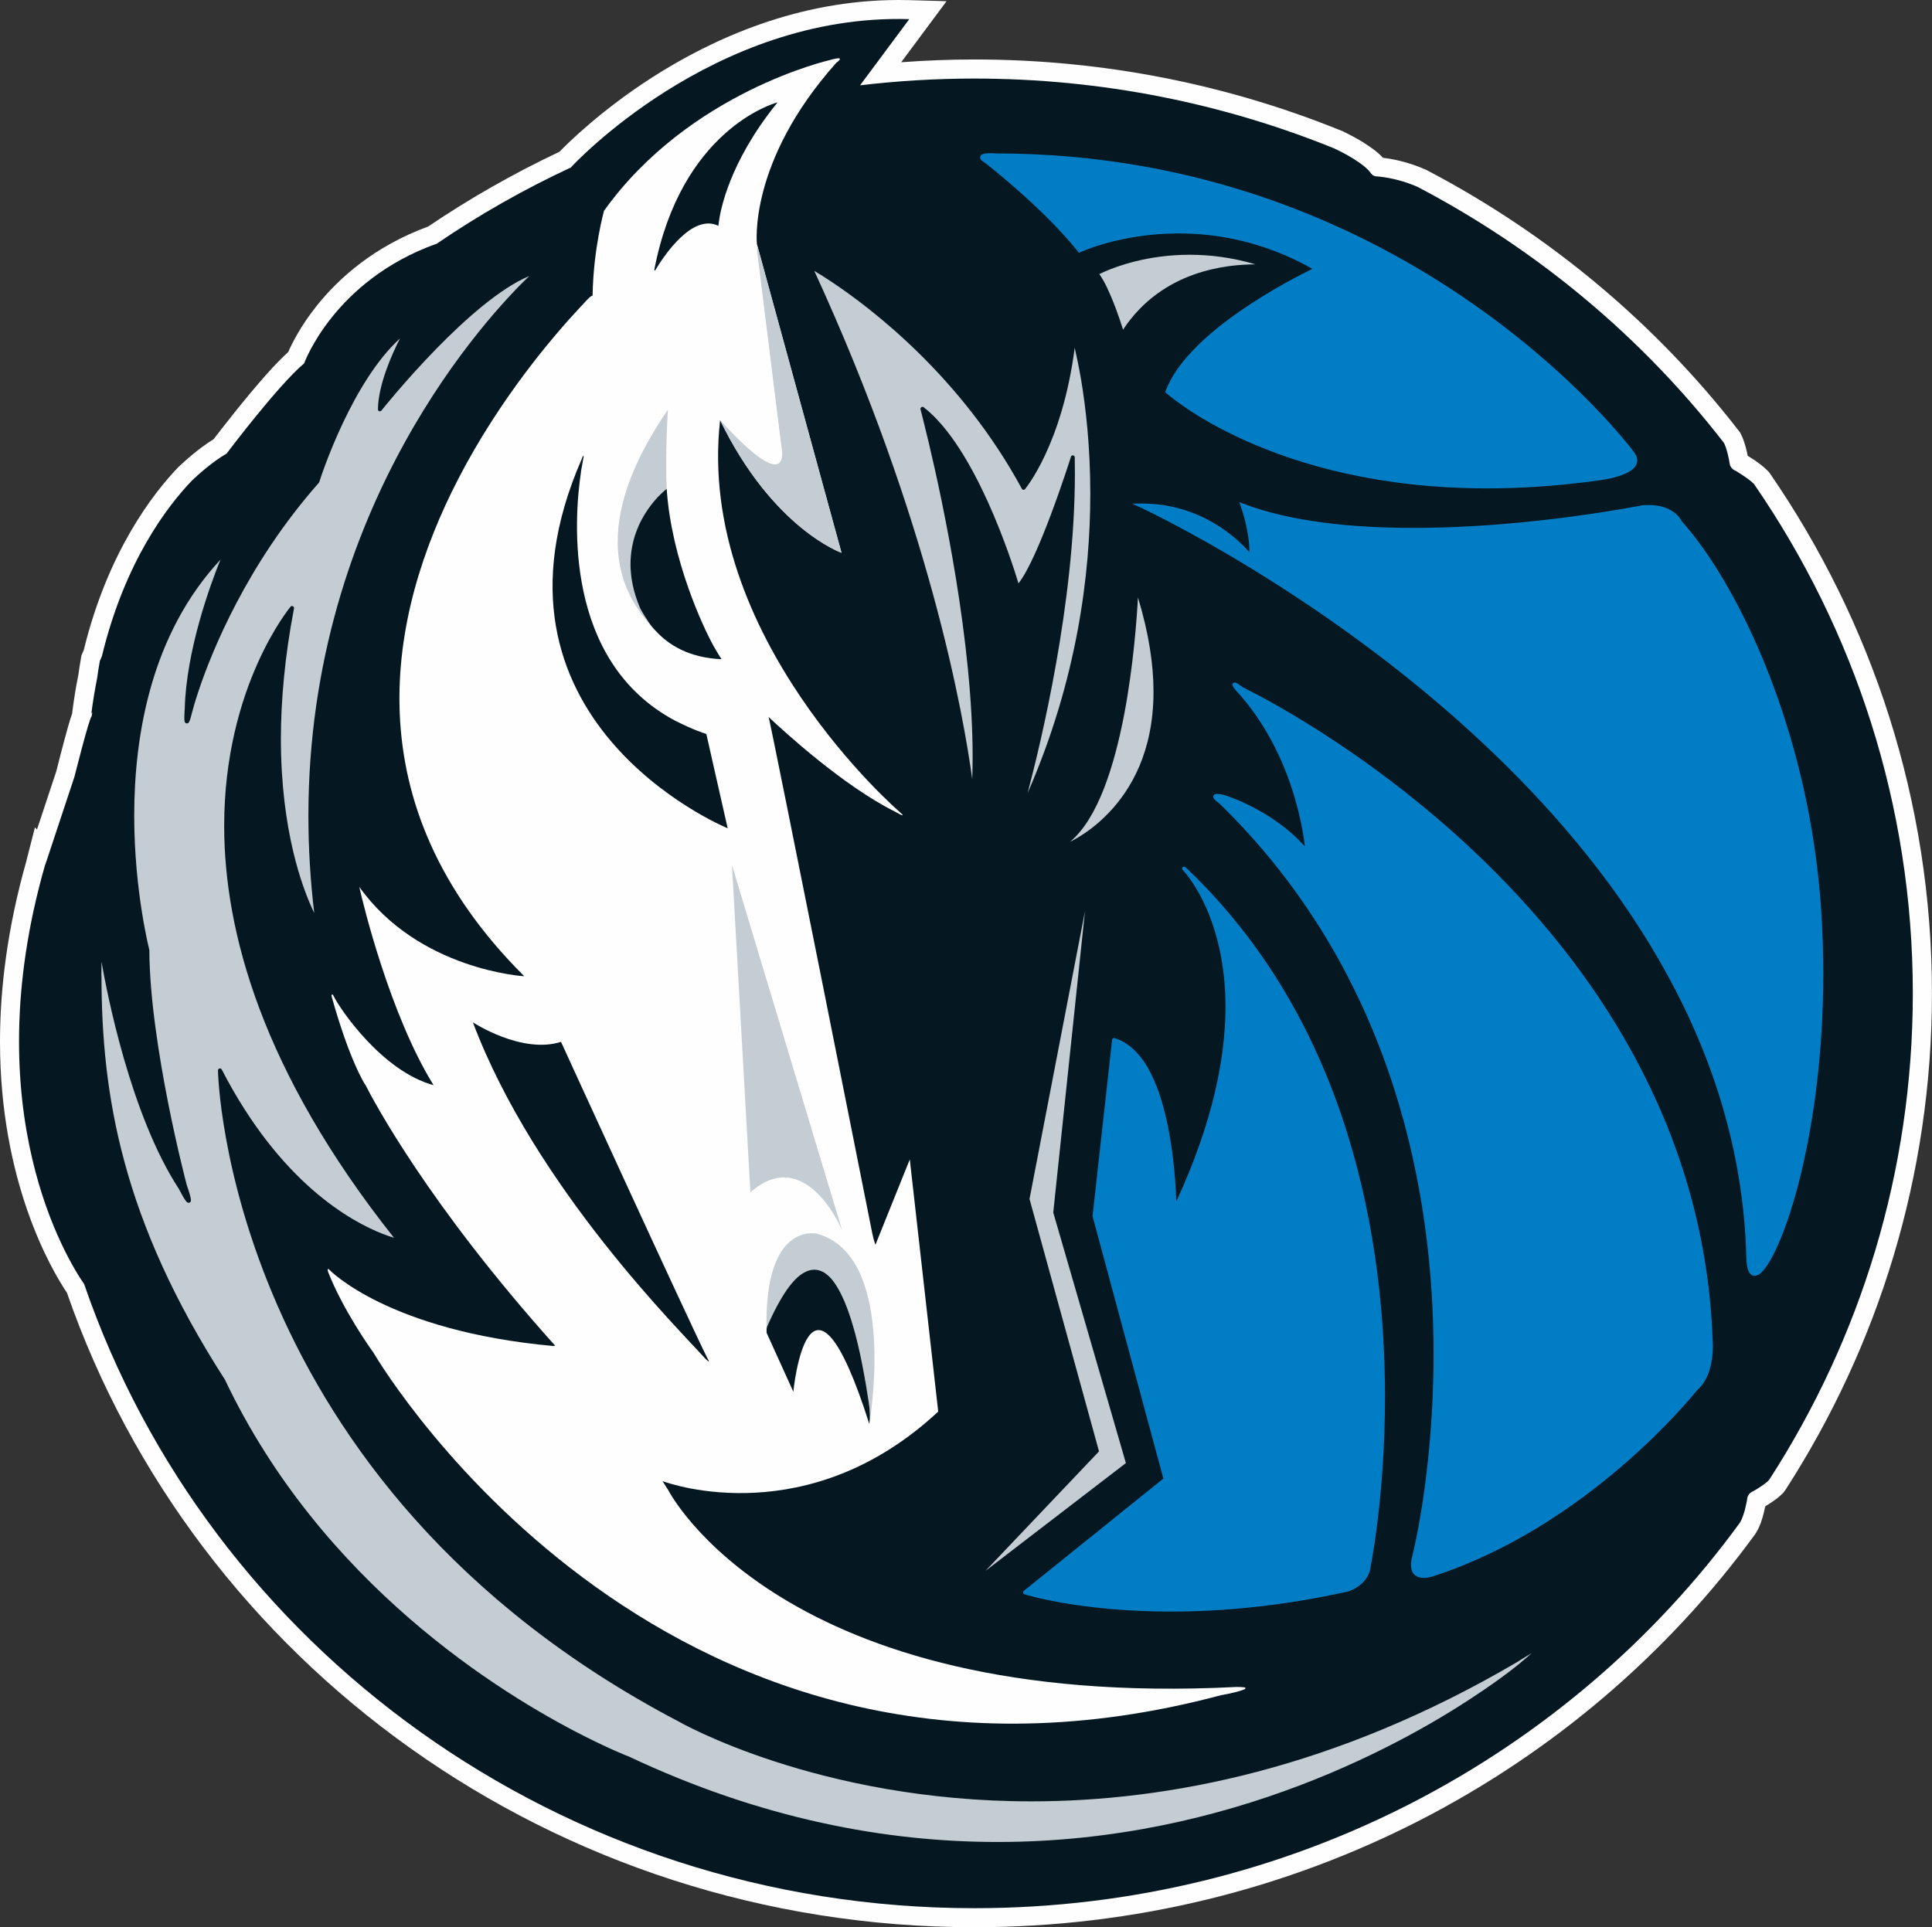 <?xml version="1.0" encoding="UTF-8"?>
<svg id="Ebene_1" xmlns="http://www.w3.org/2000/svg" version="1.1" viewBox="0 0 403.75 402.85">
  <rect x="0" y="0" width="403.75" height="402.85" fill="#333333" stroke="none"/>
  <!-- Generator: Adobe Illustrator 29.7.1, SVG Export Plug-In . SVG Version: 2.1.1 Build 8)  -->
  <defs>
    <style>
      .st0 {
        fill: none;
      }

      .st1 {
        fill: #051821;
      }

      .st2 {
        fill: #007dc5;
      }

      .st3 {
        fill: #fefefe;
      }

      .st4 {
        fill: #c4cdd3;
      }
    </style>
  </defs>
  <path class="st3" d="M14,270.23c-3.23-4.8-14-23.07-14-52.51,0-11.05,1.53-23.66,5.5-37.7.04-.09.05-.17.06-.27l1.74-6.8.43.43.83-2.49c1.39-4.19,2.85-8.6,3.19-9.63.23-.9,1.5-5.95,2.5-9.46.3-1.05.56-1.91.83-2.66l.06-.5c.32-2.61.74-5.13,1.23-7.56.18-1.3.39-2.55.57-3.62l.08-.47.19-.43c.11-.29.22-.51.3-.7,5.02-20.52,14.43-32.66,19.72-38.19l.07-.06.06-.06c1.03-.96,3.94-3.68,7.29-5.76,1.54-2.02,6.54-8.49,11.12-13.64,1.56-1.73,3.06-3.3,4.46-4.57.76-1.74,2.58-5.45,6.01-9.73,4.53-5.67,11.94-12.36,23.25-16.51,8.68-5.88,17.88-11.11,27.43-15.62,1.82-1.88,8.75-8.73,19.51-15.63C148.93,8.11,166.71.01,187.74,0c.8,0,1.61.01,2.41.03l7.66.22-9.48,12.76c5.04-.37,10.14-.58,15.3-.58,27.19,0,53.14,5.32,76.76,14.92l.11.04.1.04c.92.45,2.56,1.27,4.24,2.3,1.43.93,2.89,1.85,4.17,3.26,1.62.18,5.08.75,8.96,2.48l.11.05.1.05c25.58,13.41,47.85,32.07,65.24,54.54l.16.19.12.23c.27.46.96,1.84,1.54,4.75.29.18.71.45,1.17.74.94.64,1.98,1.35,3.01,2.39l.23.24.2.26c21.39,31.07,33.89,68.49,33.89,108.73,0,38.13-11.23,73.76-30.65,103.83l-.07.1-.07.09c-.31.41-.45.54-.74.8-.25.26-.56.52-.97.83-.58.45-1.35.97-2.33,1.56-.08.37-.19.87-.33,1.42-.32,1.22-.69,2.63-1.65,4.2l-.05.08-.07.1c-36.26,49.77-95.87,82.18-163.19,82.18-88.05,0-162.86-55.45-189.63-132.62"/>
  <path class="st1" d="M366.57,101.19c-1.15-1.19-3.86-2.79-3.86-2.79-1-.37-1.2-1.28-1.2-1.28-.54-3.37-1.25-4.56-1.25-4.56-17.04-22.01-38.87-40.3-63.94-53.46-4.48-2.01-8.51-2.22-8.51-2.22-.9.02-1.33-.69-1.33-.69-1.48-2.09-5.93-4.36-7.61-5.15-23.17-9.41-48.6-14.62-75.26-14.62-8.1,0-16.05.49-23.87,1.41l10.28-13.83c-41.13-1.23-70.66,30.93-70.66,30.93l.02.04c-9.86,4.58-19.31,9.95-28.21,16.04l.02-.05c-21.44,7.69-27.63,24.99-27.63,24.99-5.44,4.55-16.2,18.85-16.2,18.85-3.09,1.78-6.29,4.72-7.25,5.65-4.94,5.14-13.99,16.73-18.81,36.69-.12.32-.28.64-.43.99-.19,1.1-.41,2.36-.57,3.6-.47,2.38-.88,4.83-1.21,7.39l.2-.27c-.07.54-.14.86-.14.86-.5.33-3.59,12.64-3.59,12.64-.5,1.55-6.1,18.4-6.1,18.4l-.04-.03s-.01.07-.01.1c-14.75,51.53,4.84,82.78,8.18,87.59,26.04,75.81,99.49,130.44,186.02,130.44,66.03,0,124.43-31.8,159.97-80.54,1.01-1.6,1.52-4.82,1.52-4.82.03-1.07.83-1.55.83-1.55,2.74-1.48,3.69-2.49,3.8-2.64,19.03-29.45,30.01-64.3,30.01-101.67,0-39.41-12.23-76.02-33.18-106.45"/>
  <path class="st3" d="M121.31,64.15c.51-.54.98-1.03,1.38-1.48.67-.68.91-.85,1-.8.05-.04.1-.08.15-.12.17-9.81,2.39-17.69,2.39-17.69,17.82-24.91,47.25-31.52,47.25-31.52,3.66-1.04,1.3.57,1.3.57-18.53,20.76-16.6,37.9-16.6,37.9l17.68,64.53s-14.33-5.03-25.37-27.72c-5.1,45.24,37.54,81.91,37.54,81.91,1.86,1.6-1.06-.12-1.06-.12-10.68-5.33-22.98-16.58-26.34-19.74.89,3.49,21.66,107.88,21.71,108.17.1.49.38,1.51.6,2.16l7.19-17.86,5.94,52.71c-27.03,25.17-55.83,15.2-57.61,14.53.7,1.14,1.24,1.96,1.24,1.96,0,0,23.39,45.94,118.63,41.07,0,0,2.28-.02,1.93.27.03.08-.09.2-.52.35-1.8.64-4.59,1.1-4.59,1.1-114.99,30.71-174.57-67.3-177.15-71.67-.73-1-6.31-8.87-9.43-16.8-.09-.22-.23-1,.31-.41,0,0,12.21,12.74,46.73,15.89.26-.02.41-.06.41-.06-26.7-29.76-38.04-51.34-39.71-54.63,0-.01-.01-.01-.04-.01,0,0-3.2-4.82-7-18.49,0,0,.1-.7.43,0,1.3,2.7,10.13,15.74,20.88,18.66h.02c-9.11-14.72-14.78-38.03-15.51-41.43,12.43,17.41,34.44,18.67,34.44,18.67-.03-.07-.06-.11-.11-.19.05.08.07.12.07.12-36.22-36.13-28.41-75.48-13.72-103.88,8.66-16.77,19.72-29.73,25.54-35.96"/>
  <path class="st4" d="M229.67,303.37l-23.76,25.01.05-.05,29.33-22.52-15.18-52.37,6.63-62.98-11.59,60.15,14.52,52.75h0ZM234.95,149.26c-2.07,10.76-5.46,21.78-11.32,26.69.43-.22.96-.49,1.56-.85,1.77-1.04,4.11-2.7,6.46-5.15,4.69-4.88,9.41-12.85,9.41-25.39,0-5.59-.95-12.12-3.25-19.68-.23,4.32-.94,14.24-2.86,24.38M234.7,68.9c8.28-12.52,21.89-13.61,27.66-13.65-4.99-1.47-9.61-2-13.75-2-8.74,0-15.25,2.4-17.93,3.6-.39.17-.71.32-.94.44,2.13,2.97,4.23,9.3,4.96,11.61h0ZM234.56,69.87l.41-.11-.41.11ZM213.9,101.97l.36-.21-.36.21h0ZM224.23,95.18c.21.02.36.19.37.4.02,1.16.03,2.31.03,3.49-.01,26.93-7.16,56.43-9.88,66.69,10.32-23.61,13.1-45.65,13.1-62.57,0-9.92-.96-18.07-1.91-23.75-.5-2.95-1-5.22-1.35-6.73-2.62,20.27-10.33,29.46-10.37,29.51-.08.11-.23.17-.35.16-.15-.02-.26-.1-.33-.23-12.68-23.41-31.39-37.7-39.94-43.36-1.12-.75-2.27-1.48-3.43-2.17,24.13,52.45,31.19,92.92,33.01,106.25.05-1.53.08-3.09.08-4.67,0-23.96-6.12-52.85-9.2-65.79-1.02-4.31-1.69-6.84-1.69-6.84h0c-.04-.19.02-.36.18-.46.14-.1.33-.09.49.02,10.84,8.42,18.46,32.36,19.8,36.8,2.03-2.51,4.69-8.78,6.84-14.55,2.34-6.23,4.13-11.91,4.13-11.92.06-.19.22-.29.39-.29.02,0,.04.01.05.01h0Z"/>
  <path class="st4" d="M21.21,203.95c.01,24.94,4.3,51.05,25.75,84.35l.03.04c20.27,42.72,57.63,65.7,75.05,74.51,5.8,2.94,9.36,4.3,9.4,4.31,27.68,13.05,53.71,17.85,77.03,17.85,48.86,0,85.89-21.05,101.33-31.59,5.17-3.5,7.91-5.83,7.91-5.83l.27.31-.27-.32c1.03-.84,1.8-1.52,2.36-2.02-.3.17-.61.35-.91.54-1.11.65-2.13,1.32-2.13,1.32-37.96,22.29-72.96,29.1-101.51,29.1-44.74,0-73.7-16.69-73.72-16.7-94.86-49.77-96.25-136.01-96.25-136.08,0-.19.12-.35.32-.41.19-.04.37.04.47.22,12.23,23.71,27.07,31.8,33.68,34.37.76.3,1.53.56,2.31.8-27.58-34.78-35.48-64.03-35.48-86.1,0-29.21,13.83-45.75,13.86-45.8.11-.15.32-.2.49-.11.19.08.27.28.24.46-1.97,10.29-2.73,19.39-2.74,27.26.01,19.24,4.52,31.23,6.77,35.99.06.15.12.28.2.41-.81-6.73-1.22-13.51-1.22-20.29,0-65.04,38.1-105.12,46.14-112.84-6.03,2.52-13.33,8.98-19.29,15.08-6.6,6.75-11.58,13.02-11.59,13.03-.1.14-.29.19-.46.14-.16-.05-.28-.22-.27-.4.06-5.17,3-11.66,4.6-14.8-4.91,4.46-8.97,11.45-11.87,17.55-3.21,6.77-4.98,12.42-4.98,12.44l-.08.15c-15.09,17.08-22.4,35.33-25.1,43.36-.9,2.69-1.29,4.21-1.29,4.21-.34,1.38-.54,2.07-.73,2.41-.08.1-.08.29-.48.34-.31-.01-.39-.24-.44-.31-.04-.09-.05-.17-.06-.25-.02-.17-.03-.36-.03-.58,0-.8.09-1.89.09-1.89.29-12.28,5.39-26.08,7.45-31.19-14.47,15.56-18.01,36.66-18.01,53.52,0,7.97.8,15,1.59,20,.79,5.02,1.57,8.03,1.57,8.04v.1c.05,9.92,2.01,22.16,3.94,31.94,1.94,9.77,3.86,17.03,3.86,17.02.64,1.89.88,2.77.9,3.23-.01.09-.01.17-.05.29-.04.11-.24.29-.44.28-.32-.04-.36-.17-.47-.25-.1-.11-.19-.23-.27-.36-.19-.27-.39-.62-.59-.98-.25-.45-.49-.9-.73-1.35-10.1-15.48-15.03-41.01-16.15-47.45-.01.98-.02,1.94-.02,2.92"/>
  <path class="st2" d="M243.72,82.13l-.21-.19.1-.27c4.64-12.39,26.43-23.41,30.66-25.48-10.14-5.7-19.86-7.4-27.94-7.4-6.11,0-11.26.99-14.87,1.96-3.62.99-5.68,1.96-5.68,1.96l-.29.15-.2-.26c-3.75-4.69-8.64-9.36-12.59-12.84-3.78-3.34-6.68-5.59-6.93-5.78-.55-.35-.9-.57-.95-1.09,0-.3.22-.51.38-.59.18-.09.35-.15.56-.19.41-.07.88-.09,1.31-.09.52,0,.97.04,1.07.05,86.9.01,133.1,62.12,133.11,62.14.6.7.9,1.37.9,2.02-.07,1.87-2.19,2.77-4.12,3.37-1.94.59-3.88.81-3.88.81-8.4,1.16-16.18,1.67-23.37,1.67-45.18,0-67.03-19.91-67.09-19.95M214.1,333.24c-.15-.05-.25-.17-.28-.32-.03-.15.03-.3.15-.41l29.15-23.46-14.79-54.8v-.16l4.08-36.74c.01-.14.07-.25.18-.31.1-.07.23-.09.34-.05,6.64,2.04,9.75,11.06,11.35,19.48,1.13,6.04,1.45,11.82,1.55,14.65,7.74-16.77,10.27-30.23,10.27-40.67,0-14.77-5.06-23.51-7.57-26.94-.83-1.13-1.37-1.67-1.37-1.67-.16-.16-.16-.42,0-.58.16-.17.42-.17.58-.01,34.72,32.9,41.7,78.97,41.7,110.72,0,21.45-3.18,36.4-3.18,36.41v.05c-1.15,3.39-4.66,4.24-4.72,4.26-14.13,3.13-26.6,4.16-36.83,4.16-19.21,0-30.58-3.6-30.61-3.61"/>
  <path class="st2" d="M295.74,329.27c-.54-.43-.88-1.15-.87-2.17,0-.46.06-1,.21-1.61,0-.01,1.13-4.36,2.27-11.85,1.11-7.51,2.24-18.11,2.24-30.59,0-33.08-7.93-79.23-44.77-115.12-.15-.08-.67-.45-1-.82-.12-.15-.26-.28-.28-.58-.01-.2.15-.44.31-.5.17-.08.31-.09.49-.09.36,0,.86.08,1.66.28.03.02,9.82,2.99,16.7,10.72-.06-.48-.15-1.08-.24-1.8-.31-1.98-.83-4.73-1.76-7.94-1.83-6.44-5.25-14.67-11.48-21.85-.01-.01-.87-.91-1.34-1.54-.15-.25-.28-.33-.32-.69,0-.07.02-.23.14-.34.11-.1.26-.12.33-.12.3.02.43.12.73.3.28.18.65.44,1.16.81,2.2,1.07,94.75,45.86,97.99,136.31,0,.02.04.53.04,1.34-.01,2.2-.35,6.62-3.27,9.13-.89,1.12-22.82,28.41-55.09,38.89-.02,0-.98.37-2.05.37-.6,0-1.27-.11-1.8-.54"/>
  <path class="st2" d="M365.36,265.59c-.25-.64-.38-1.55-.42-2.77-2.11-87.04-97.5-141.81-121.35-154.13-3.4-1.76-5.32-2.65-5.32-2.65l-1.67-.77,1.84-.02h.23c12.5.01,20.16,7.57,22.44,10.18h0c0-2.3-.46-4.7-.9-6.53-.47-1.84-.92-3.08-.92-3.08l-.3-.85.84.31c9.99,3.8,22.85,5.06,35.47,5.06s24.16-1.17,33.07-2.35c8.92-1.19,14.76-2.36,14.77-2.36h.02s.02-.01.02-.01c.47-.04.91-.06,1.33-.06,5.07-.01,6.69,2.86,6.91,3.35,11.92,13.31,26.69,44.14,29.16,81.16.3,4.66.45,9.16.45,13.51-.03,32.49-7.79,56.17-12.37,61.78-.67.81-1.27,1.3-1.98,1.32-.61,0-1.07-.47-1.31-1.1"/>
  <path class="st1" d="M162.3,21.63c.05-.07.13-.15.17-.23h-.03c-1.06.31-20.06,5.92-25.69,34.91,0,0-.04.53.27.04,1.7-2.82,7.64-11.81,13.11-9.15,0,0,.03-.23.07-.59.3-2.45,2.08-12.53,12.11-24.98M147.72,283.67c-4.11-8.25-30.48-65.9-30.48-65.9-8.21,2.62-18.4-4.07-18.4-4.07v.03c12.99,34.47,43.54,64.62,48.41,70.1.04.04.05.04.07.07.83.9.83.58.83.58-.12-.18-.24-.47-.44-.82M121.57,95.95c-23.82,54.44,29.78,76.89,30.48,77.17h.02s-2.84-12.53-2.84-12.53l-1.62-7.18c-1.36-.44-2.59-.93-3.81-1.48-.42-.18-.81-.37-1.22-.56-.5-.23-1-.48-1.47-.72-23.41-12.45-21.15-42.28-19.7-51.96,0-.08,0-.14.01-.21.06-.28.1-.55.15-.81.15-.9.26-1.53.33-1.85.03-.15.05-.25.05-.25v-.03c.06-.72-.28.09-.38.41"/>
  <path class="st4" d="M156.82,249.21l-3.86-68.42,23,76.29s-7.55-18.03-19.14-7.87M158.22,52.51l5.09,40.91s2.49,11.18-12.82-5.58c11.04,22.67,25.37,27.72,25.37,27.72l-17.54-64.03c-.03.1-.16.22-.09.99M133.78,127.13c-1.43-3.37-2.01-6.45-2.01-9.2,0-9.94,7.32-15.53,7.35-15.56l.22-.17c0,.09-.37-6.31.23-16.56-5.88,8.66-18.34,29.17-3.43,45.21-.24-.32-.45-.62-.65-.91-.77-1.11-1.3-2.02-1.7-2.81"/>
  <path class="st1" d="M149.36,135.45c-2.54-4.44-9-18.61-10.01-32.96-.01-.09-.02-.21-.02-.29l-.22.16s-7.35,5.61-7.35,15.56c0,2.76.58,5.84,2.01,9.2.41.79.95,1.69,1.7,2.81.21.29.43.59.67.94.27.35.59.68.95,1.05,2.5,2.74,6.74,5.57,13.71,5.87,0,0-.57-.83-1.43-2.34"/>
  <path class="st4" d="M170.17,265.38c2.38.03,4.19,2.19,5.67,5.22,1.49,3.04,2.68,7.06,3.61,11.06,1.15,4.97,1.89,9.96,2.29,13-.01,1.37-.02,2.38-.05,2.97v.05c.5-3.31,5.34-35.28-10.9-39.79,0,0-11.31-2.89-10.58,20.68.07-.55.14-1.02.18-1.46,3.71-8.34,6.82-11.67,9.79-11.74"/>
  <path class="st1" d="M181.68,297.68h0s0,0,0,0ZM181.74,294.66c-.06-1-1.14-8.03-2.3-13.01-.93-4-2.11-8.02-3.61-11.05-1.48-3.03-3.29-5.19-5.66-5.22-2.98.05-6.08,3.4-9.79,11.74-.23.6-.18.69-.18,1.45l5.59,12.33s3.22-33.02,15.86,6.67c.01.08.01.15.02.17v-.07.02-.06c.04-.58.18-1.31.06-2.96"/>
  <path class="st0" d="M-50-46.86h500v500H-50V-46.86Z"/>
</svg>